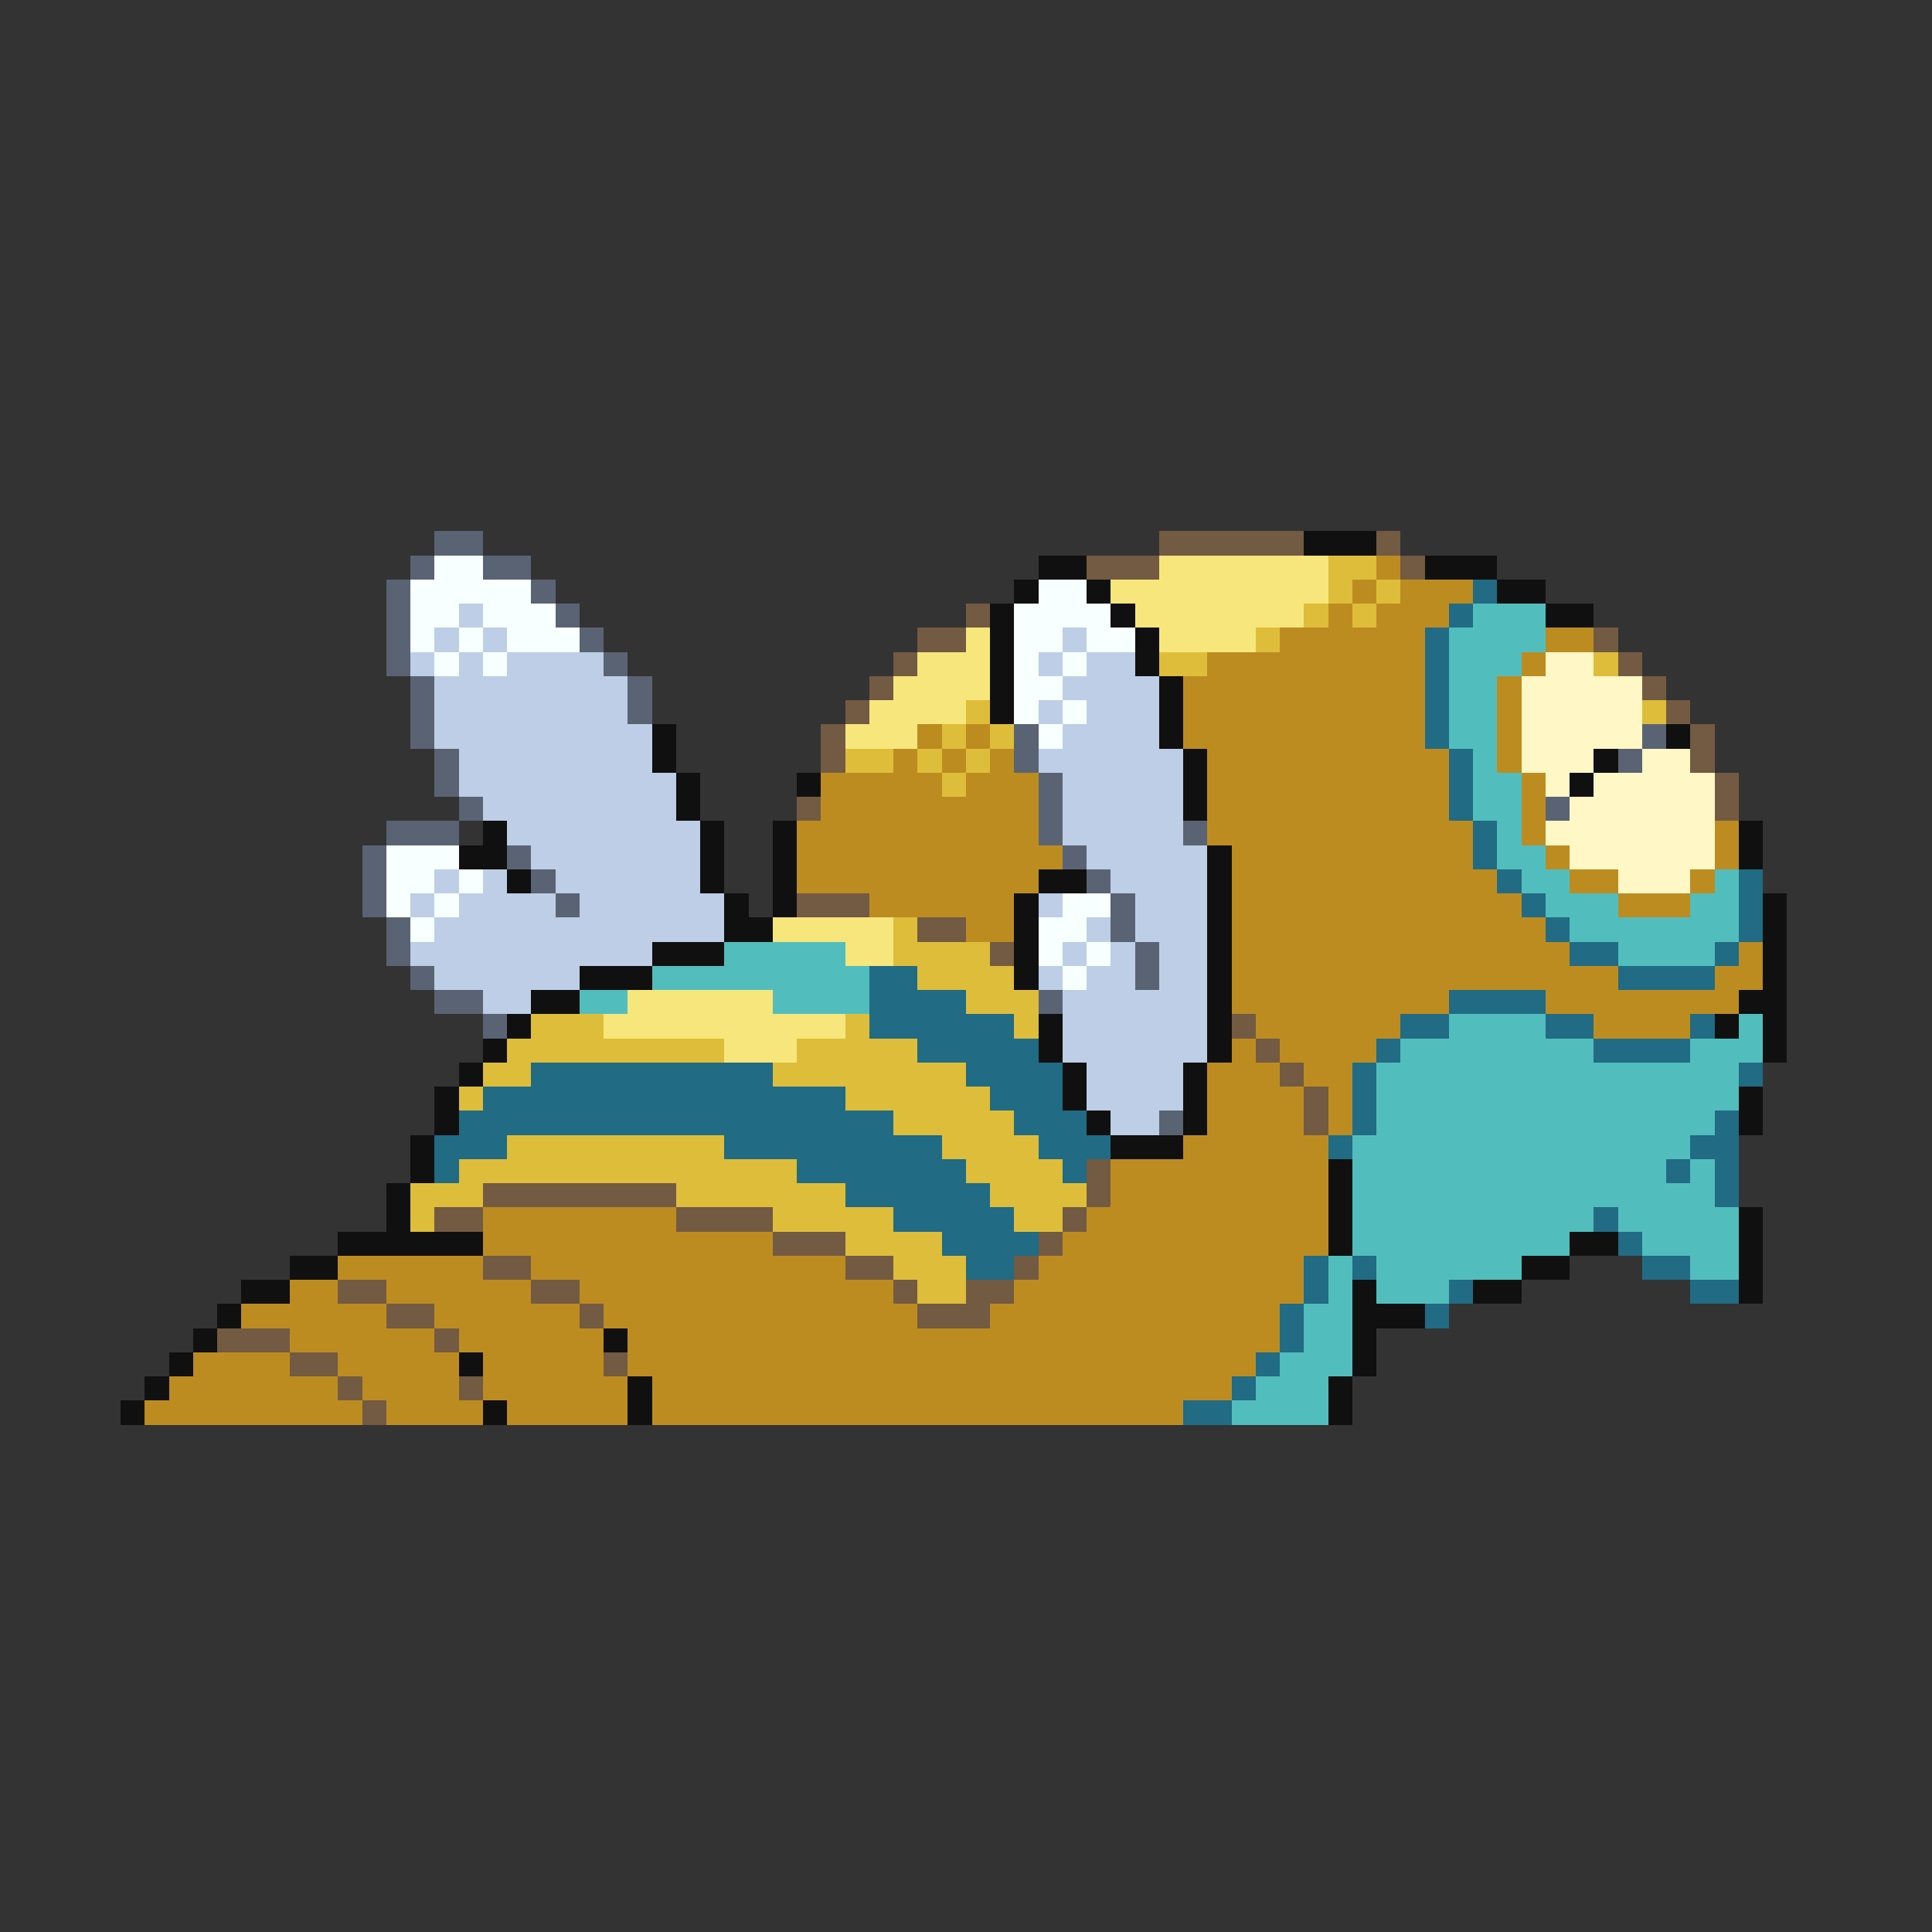 <svg xmlns="http://www.w3.org/2000/svg" viewBox="0 -0.5 80 80" shape-rendering="crispEdges">
<rect x="0" y="-0.5" width="80" height="80" fill="#333333" stroke="none"/>
<path stroke="#5a6373" d="M18 22h2M17 23h1M20 23h2M16 24h1M22 24h1M16 25h1M23 25h1M16 26h1M24 26h1M16 27h1M25 27h1M17 28h1M26 28h1M17 29h1M26 29h1M17 30h1M42 30h1M68 30h1M18 31h1M42 31h1M67 31h1M18 32h1M43 32h1M19 33h1M43 33h1M64 33h1M16 34h3M43 34h1M49 34h1M15 35h1M21 35h1M44 35h1M15 36h1M22 36h1M45 36h1M15 37h1M23 37h1M46 37h1M16 38h1M46 38h1M16 39h1M47 39h1M17 40h1M47 40h1M18 41h2M43 41h1M20 42h1M48 46h1" />
<path stroke="#735a42" d="M48 22h6M57 22h1M45 23h3M58 23h1M40 25h1M38 26h2M66 26h1M37 27h1M67 27h1M36 28h1M68 28h1M35 29h1M69 29h1M34 30h1M70 30h1M34 31h1M70 31h1M71 32h1M33 33h1M71 33h1M33 37h3M38 38h2M41 39h1M51 42h1M52 43h1M53 44h1M54 45h1M54 46h1M45 48h1M20 49h8M45 49h1M18 50h2M28 50h4M44 50h1M32 51h3M43 51h1M20 52h2M35 52h2M42 52h1M14 53h2M22 53h2M37 53h1M40 53h2M16 54h2M24 54h1M38 54h3M9 55h3M18 55h1M12 56h2M25 56h1M14 57h1M19 57h1M15 58h1" />
<path stroke="#101010" d="M54 22h3M43 23h2M59 23h3M42 24h1M45 24h1M62 24h2M41 25h1M46 25h1M64 25h2M41 26h1M47 26h1M41 27h1M47 27h1M41 28h1M48 28h1M41 29h1M48 29h1M27 30h1M48 30h1M69 30h1M27 31h1M49 31h1M66 31h1M28 32h1M33 32h1M49 32h1M65 32h1M28 33h1M49 33h1M20 34h1M29 34h1M32 34h1M72 34h1M19 35h2M29 35h1M32 35h1M50 35h1M72 35h1M21 36h1M29 36h1M32 36h1M43 36h2M50 36h1M30 37h1M32 37h1M42 37h1M50 37h1M73 37h1M30 38h2M42 38h1M50 38h1M73 38h1M27 39h3M42 39h1M50 39h1M73 39h1M24 40h3M42 40h1M50 40h1M73 40h1M22 41h2M50 41h1M72 41h2M21 42h1M43 42h1M50 42h1M71 42h1M73 42h1M20 43h1M43 43h1M50 43h1M73 43h1M19 44h1M44 44h1M49 44h1M18 45h1M44 45h1M49 45h1M72 45h1M18 46h1M45 46h1M49 46h1M72 46h1M17 47h1M46 47h3M17 48h1M55 48h1M16 49h1M55 49h1M16 50h1M55 50h1M72 50h1M14 51h6M55 51h1M65 51h2M72 51h1M12 52h2M63 52h2M72 52h1M10 53h2M56 53h1M61 53h2M72 53h1M9 54h1M56 54h3M8 55h1M25 55h1M56 55h1M7 56h1M19 56h1M56 56h1M6 57h1M26 57h1M55 57h1M5 58h1M20 58h1M26 58h1M55 58h1" />
<path stroke="#f7ffff" d="M18 23h2M17 24h5M43 24h2M17 25h2M20 25h3M42 25h4M17 26h1M19 26h1M21 26h3M42 26h2M45 26h2M18 27h1M20 27h1M42 27h1M44 27h1M42 28h2M42 29h1M44 29h1M43 30h1M16 35h3M16 36h2M19 36h1M16 37h1M18 37h1M44 37h2M17 38h1M43 38h2M43 39h1M45 39h1M44 40h1" />
<path stroke="#f7e67b" d="M48 23h7M46 24h9M47 25h7M40 26h1M48 26h4M38 27h3M37 28h4M36 29h4M35 30h3M32 38h5M35 39h2M26 41h6M25 42h10M30 43h3" />
<path stroke="#debd3a" d="M55 23h2M55 24h1M57 24h1M54 25h1M56 25h1M52 26h1M48 27h2M66 27h1M40 29h1M68 29h1M39 30h1M41 30h1M35 31h2M38 31h1M40 31h1M39 32h1M37 38h1M37 39h4M38 40h4M40 41h3M22 42h3M35 42h1M42 42h1M21 43h9M33 43h5M20 44h2M32 44h8M19 45h1M35 45h6M37 46h5M21 47h9M39 47h4M19 48h14M40 48h4M17 49h3M28 49h7M41 49h4M17 50h1M32 50h5M42 50h2M35 51h4M37 52h3M38 53h2" />
<path stroke="#bd8c21" d="M57 23h1M56 24h1M58 24h3M55 25h1M57 25h3M53 26h6M64 26h2M50 27h9M63 27h1M49 28h10M62 28h1M49 29h10M62 29h1M38 30h1M40 30h1M49 30h10M62 30h1M37 31h1M39 31h1M41 31h1M50 31h10M62 31h1M34 32h5M40 32h3M50 32h10M63 32h1M34 33h9M50 33h10M63 33h1M33 34h10M50 34h11M63 34h1M71 34h1M33 35h11M51 35h10M64 35h1M71 35h1M33 36h10M51 36h11M65 36h2M70 36h1M36 37h6M51 37h12M67 37h3M40 38h2M51 38h13M51 39h14M72 39h1M51 40h16M71 40h2M51 41h9M64 41h8M52 42h6M66 42h4M51 43h1M53 43h4M50 44h3M54 44h2M50 45h4M55 45h1M50 46h4M55 46h1M49 47h6M46 48h9M46 49h9M20 50h8M45 50h10M20 51h12M44 51h11M14 52h6M22 52h13M43 52h11M12 53h2M16 53h6M24 53h13M42 53h12M10 54h6M18 54h6M25 54h13M41 54h12M12 55h6M19 55h6M26 55h27M8 56h4M14 56h5M20 56h5M26 56h26M7 57h7M15 57h4M20 57h6M27 57h24M6 58h9M16 58h4M21 58h5M27 58h22" />
<path stroke="#216b84" d="M61 24h1M60 25h1M59 26h1M59 27h1M59 28h1M59 29h1M59 30h1M60 31h1M60 32h1M60 33h1M61 34h1M61 35h1M62 36h1M72 36h1M63 37h1M72 37h1M64 38h1M72 38h1M65 39h2M71 39h1M36 40h2M67 40h4M36 41h4M60 41h4M36 42h6M58 42h2M64 42h2M70 42h1M38 43h5M57 43h1M66 43h4M22 44h10M40 44h4M56 44h1M72 44h1M20 45h15M41 45h3M56 45h1M19 46h18M42 46h3M56 46h1M71 46h1M18 47h3M30 47h9M43 47h3M55 47h1M70 47h2M18 48h1M33 48h7M44 48h1M69 48h1M71 48h1M35 49h6M71 49h1M37 50h5M66 50h1M39 51h4M67 51h1M40 52h2M54 52h1M56 52h1M68 52h2M54 53h1M60 53h1M70 53h2M53 54h1M59 54h1M53 55h1M52 56h1M51 57h1M49 58h2" />
<path stroke="#bdcee6" d="M19 25h1M18 26h1M20 26h1M44 26h1M17 27h1M19 27h1M21 27h4M43 27h1M45 27h2M18 28h8M44 28h4M18 29h8M43 29h1M45 29h3M18 30h9M44 30h4M19 31h8M43 31h6M19 32h9M44 32h5M20 33h8M44 33h5M21 34h8M44 34h5M22 35h7M45 35h5M18 36h1M20 36h1M23 36h6M46 36h4M17 37h1M19 37h4M24 37h6M43 37h1M47 37h3M18 38h12M45 38h1M47 38h3M17 39h10M44 39h1M46 39h1M48 39h2M18 40h6M43 40h1M45 40h2M48 40h2M20 41h2M44 41h6M44 42h6M44 43h6M45 44h4M45 45h4M46 46h2" />
<path stroke="#52bdbd" d="M61 25h3M60 26h4M60 27h3M60 28h2M60 29h2M60 30h2M61 31h1M61 32h2M61 33h2M62 34h1M62 35h2M63 36h2M71 36h1M64 37h3M70 37h2M65 38h7M30 39h5M67 39h4M27 40h9M24 41h2M32 41h4M60 42h4M72 42h1M58 43h8M70 43h3M57 44h15M57 45h15M57 46h14M56 47h14M56 48h13M70 48h1M56 49h15M56 50h10M67 50h5M56 51h9M68 51h4M55 52h1M57 52h6M70 52h2M55 53h1M57 53h3M54 54h2M54 55h2M53 56h3M52 57h3M51 58h4" />
<path stroke="#fff7c5" d="M64 27h2M63 28h5M63 29h5M63 30h5M63 31h3M68 31h2M64 32h1M66 32h5M65 33h6M64 34h7M65 35h6M67 36h3" />
</svg>